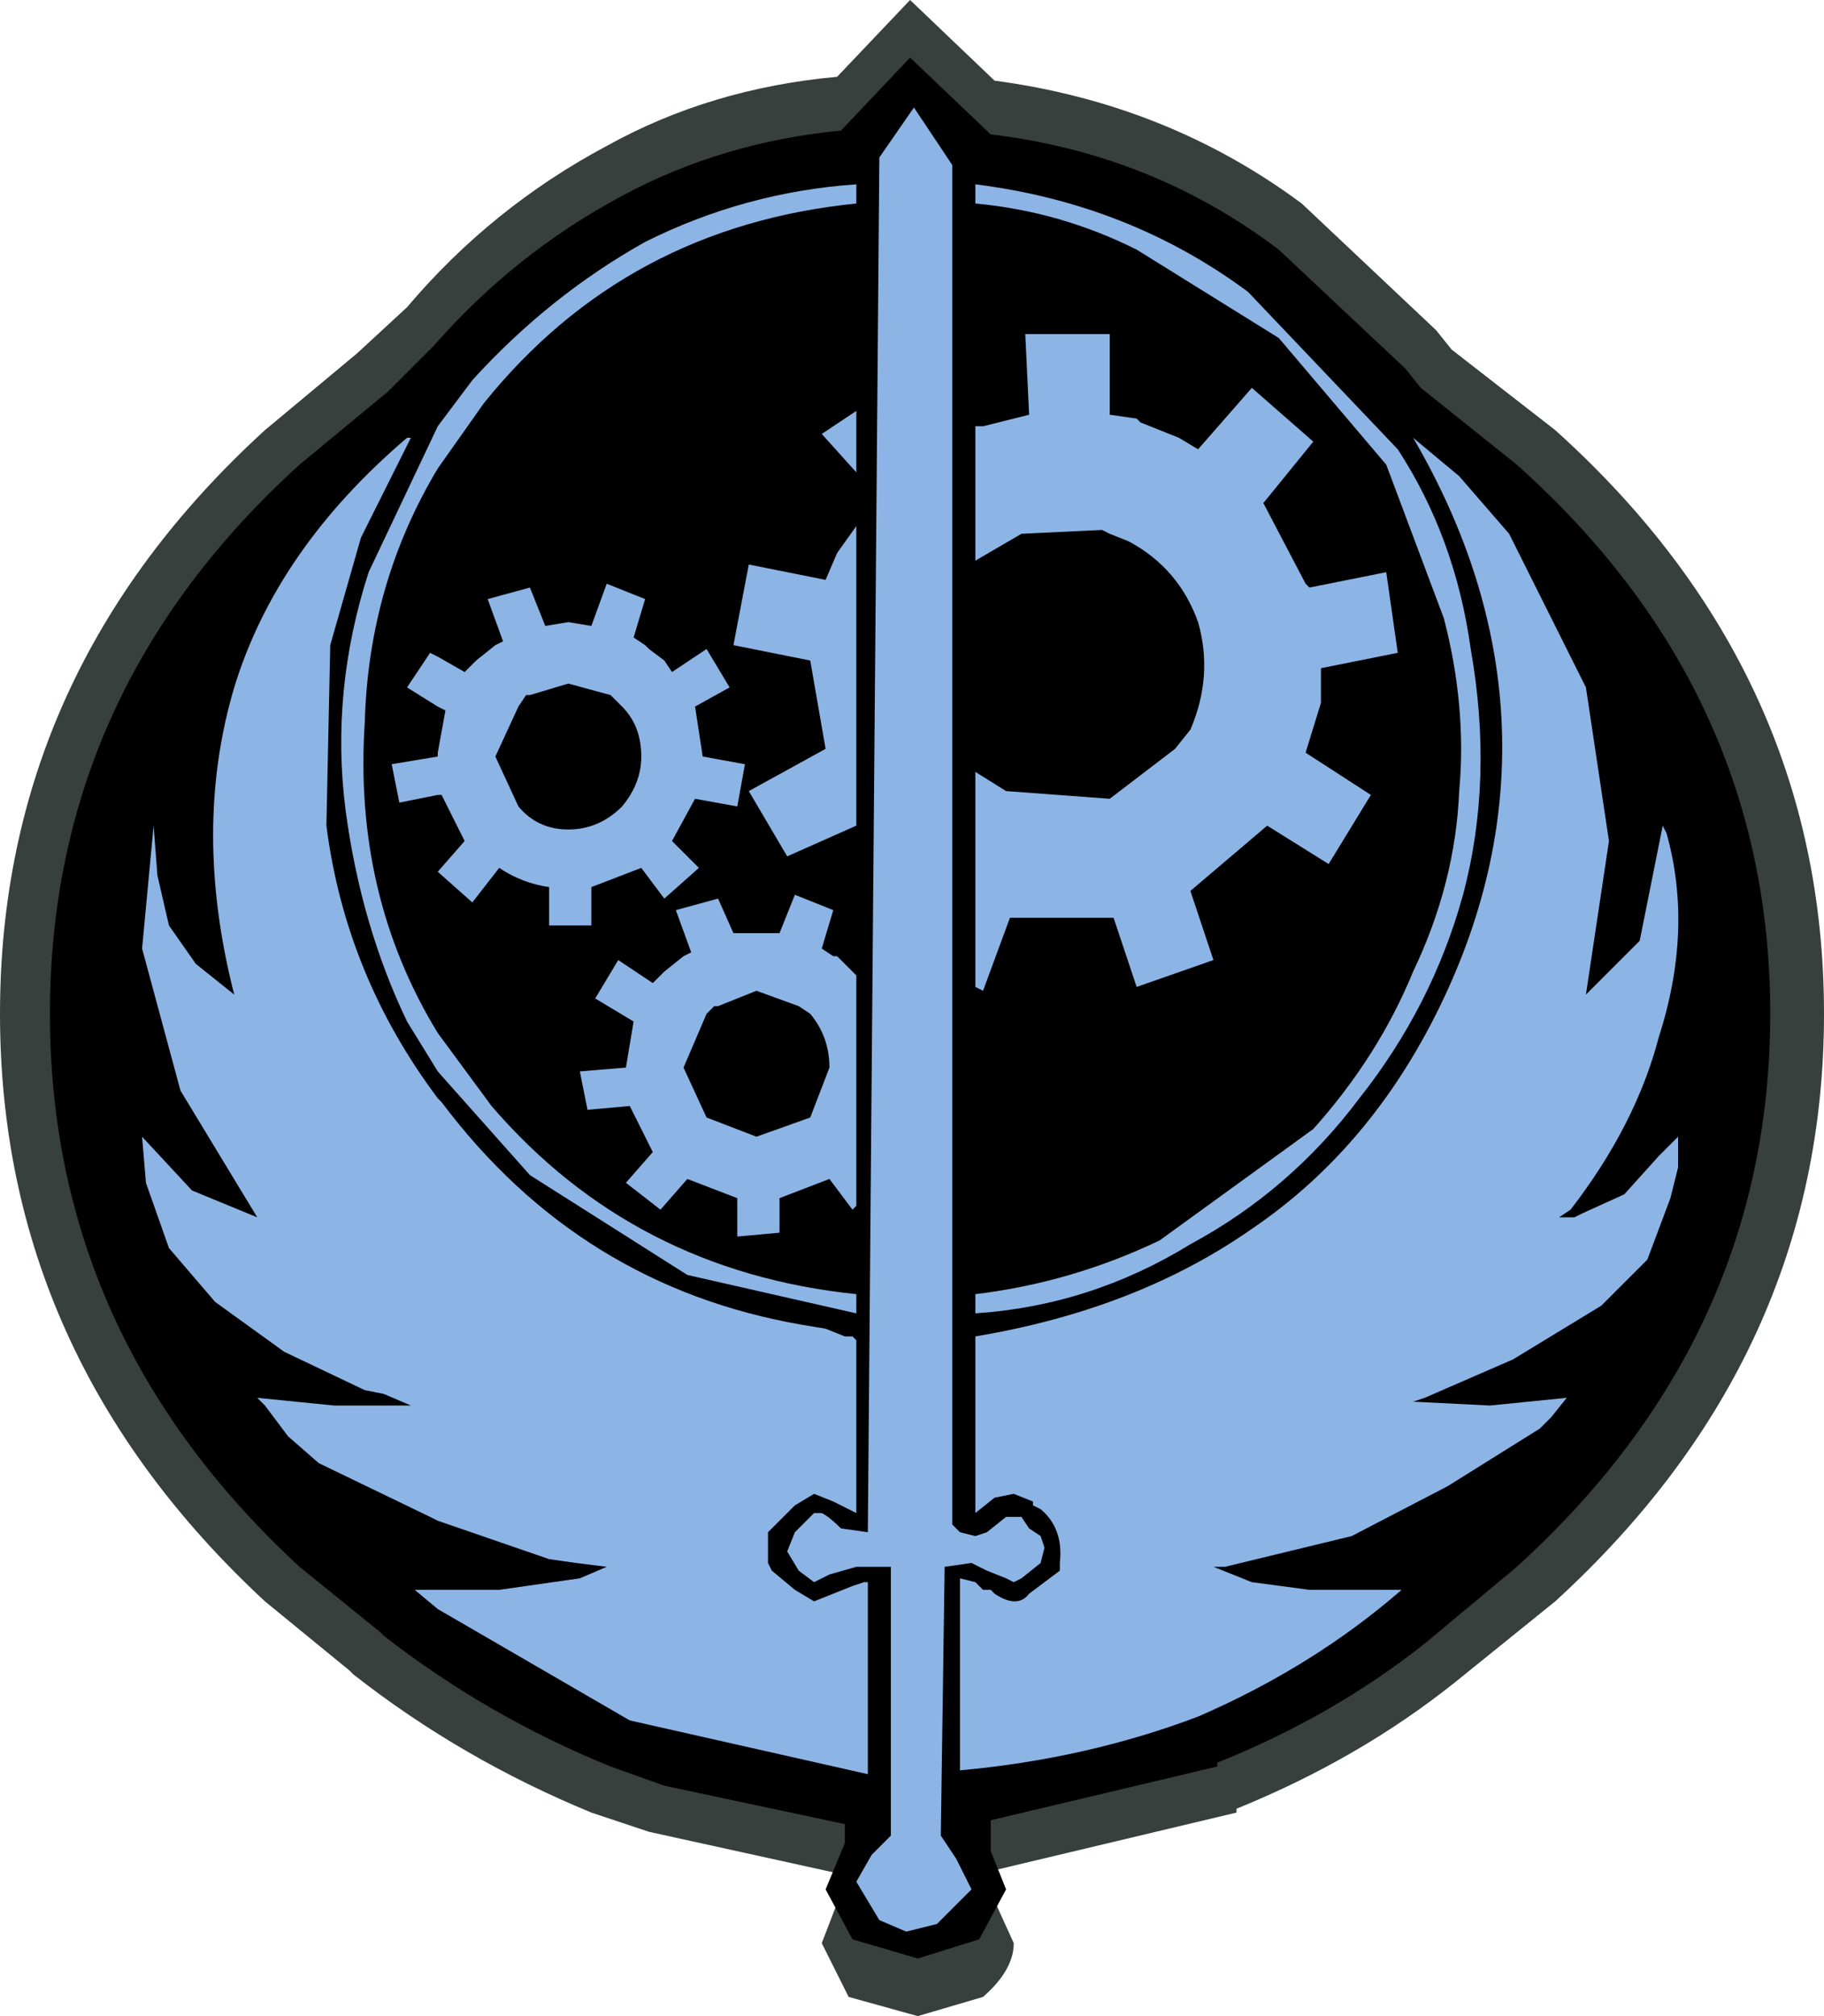 <?xml version="1.0" encoding="UTF-8" standalone="no"?>
<svg xmlns:xlink="http://www.w3.org/1999/xlink" height="26.25px" width="23.75px" xmlns="http://www.w3.org/2000/svg">
  <g transform="matrix(1.0, 0.0, 0.0, 1.0, 11.75, 13.15)">
    <use height="26.25" transform="matrix(1.0, 0.0, 0.0, 1.0, -11.75, -13.15)" width="23.75" xlink:href="#shape0"/>
  </g>
  <defs>
    <g id="shape0" transform="matrix(1.0, 0.0, 0.0, 1.0, 11.75, 13.15)">
      <path d="M-6.45 -9.15 Q-5.35 -10.45 -3.85 -11.25 -2.5 -12.0 -0.85 -12.15 L0.1 -13.15 1.2 -12.1 Q3.45 -11.8 5.2 -10.5 L6.95 -8.85 7.15 -8.6 8.5 -7.55 Q12.0 -4.4 12.0 0.05 12.0 4.5 8.5 7.7 L7.2 8.75 Q5.95 9.75 4.35 10.4 L4.35 10.45 1.2 11.2 1.2 11.6 1.45 12.15 Q1.45 12.5 1.05 12.85 L0.2 13.1 -0.7 12.85 -1.05 12.15 -0.8 11.5 -0.8 11.25 -3.3 10.7 -4.05 10.45 Q-5.75 9.75 -7.15 8.65 L-7.2 8.6 -8.3 7.7 Q-11.75 4.5 -11.75 0.05 -11.75 -4.4 -8.3 -7.55 L-7.1 -8.55 -6.45 -9.15" fill="#37403d" fill-rule="evenodd" stroke="none"/>
      <path d="M-6.1 -8.65 Q-5.05 -9.85 -3.65 -10.6 -2.35 -11.3 -0.8 -11.45 L0.1 -12.4 1.15 -11.4 Q3.25 -11.15 4.9 -9.9 L6.55 -8.35 6.75 -8.1 8.0 -7.1 Q11.3 -4.15 11.3 0.05 11.3 4.25 8.0 7.25 L6.8 8.25 Q5.6 9.2 4.1 9.8 L4.1 9.85 1.15 10.55 1.15 10.95 1.35 11.45 1.0 12.1 0.2 12.35 -0.65 12.1 -1.0 11.45 -0.75 10.85 -0.75 10.6 -3.1 10.1 -3.8 9.85 Q-5.4 9.2 -6.75 8.15 L-6.8 8.1 -7.85 7.25 Q-11.1 4.25 -11.1 0.05 -11.1 -4.15 -7.85 -7.1 L-6.7 -8.05 -6.1 -8.65" fill="#000000" fill-rule="evenodd" stroke="none"/>
      <path d="M0.75 9.9 L0.75 7.4 0.95 7.45 1.05 7.55 1.15 7.55 1.2 7.6 Q1.5 7.8 1.65 7.6 L2.05 7.3 2.05 7.2 Q2.1 6.75 1.8 6.5 L1.7 6.45 1.7 6.4 1.45 6.3 1.2 6.35 0.95 6.55 0.95 4.25 Q3.05 3.9 4.55 2.85 6.1 1.8 7.0 -0.05 7.9 -1.9 7.8 -3.8 7.7 -5.65 6.65 -7.45 L7.25 -6.95 7.9 -6.2 8.9 -4.2 9.2 -2.2 8.9 -0.2 9.6 -0.9 9.9 -2.4 9.95 -2.3 Q10.3 -1.05 9.85 0.35 9.55 1.5 8.7 2.6 L8.55 2.7 8.75 2.7 8.85 2.65 9.4 2.4 9.85 1.9 10.1 1.65 10.1 2.05 10.0 2.45 9.7 3.25 9.1 3.85 7.95 4.55 6.8 5.05 6.65 5.1 7.65 5.15 8.65 5.05 8.45 5.3 8.3 5.45 7.1 6.2 5.85 6.85 4.2 7.25 4.05 7.25 4.55 7.45 5.3 7.55 5.9 7.55 6.5 7.55 Q5.35 8.55 3.85 9.2 2.4 9.75 0.75 9.9 M0.15 -11.75 L0.65 -11.0 0.65 6.7 0.75 6.8 0.95 6.85 1.1 6.8 1.35 6.6 1.55 6.6 1.65 6.75 1.8 6.85 1.85 7.0 1.8 7.2 1.55 7.4 1.45 7.45 1.35 7.4 1.1 7.3 0.9 7.2 0.55 7.25 0.5 10.75 0.7 11.05 0.9 11.45 0.45 11.9 0.05 12.0 -0.3 11.85 -0.6 11.35 -0.4 11.0 -0.15 10.75 -0.15 7.25 -0.3 7.25 -0.6 7.25 -0.95 7.35 -1.05 7.4 -1.15 7.45 -1.35 7.3 -1.5 7.05 -1.4 6.8 -1.15 6.55 -1.05 6.55 Q-0.95 6.6 -0.8 6.75 L-0.45 6.8 -0.3 -11.1 0.15 -11.75 M0.95 3.95 L0.95 3.7 Q2.2 3.55 3.35 3.0 L5.35 1.55 Q6.2 0.6 6.65 -0.5 7.2 -1.65 7.25 -2.85 7.35 -3.95 7.05 -5.1 L6.3 -7.1 4.9 -8.75 3.05 -9.9 Q2.05 -10.4 0.95 -10.5 L0.95 -10.75 Q2.95 -10.5 4.5 -9.35 L6.45 -7.3 Q7.2 -6.15 7.4 -4.7 7.7 -3.0 7.3 -1.5 6.9 -0.05 5.95 1.15 5.05 2.35 3.75 3.05 2.45 3.85 0.95 3.95 M1.6 -8.8 L2.7 -8.8 2.7 -7.75 3.05 -7.7 3.1 -7.65 3.6 -7.45 3.85 -7.3 4.55 -8.1 5.35 -7.4 4.7 -6.6 5.25 -5.55 5.3 -5.5 6.3 -5.7 6.45 -4.65 5.45 -4.45 5.45 -4.0 5.25 -3.35 6.1 -2.8 5.55 -1.9 4.75 -2.4 3.75 -1.55 4.05 -0.65 3.05 -0.3 2.75 -1.2 1.4 -1.2 1.05 -0.25 0.95 -0.3 0.95 -3.1 1.35 -2.85 2.7 -2.75 3.55 -3.4 3.75 -3.65 Q4.05 -4.35 3.85 -5.05 3.6 -5.75 2.95 -6.1 L2.7 -6.2 2.6 -6.25 1.55 -6.2 0.95 -5.85 0.95 -7.6 1.05 -7.6 1.65 -7.75 1.6 -8.8 M-6.05 -7.6 L-5.6 -8.2 Q-4.6 -9.3 -3.35 -10.0 -2.05 -10.65 -0.6 -10.75 L-0.6 -10.5 Q-3.6 -10.2 -5.45 -7.9 L-6.05 -7.05 Q-6.95 -5.55 -7.0 -3.75 -7.15 -1.5 -6.05 0.3 L-5.35 1.25 Q-3.5 3.4 -0.6 3.7 L-0.6 3.95 -2.8 3.45 -4.85 2.15 -6.05 0.8 -6.45 0.15 Q-7.05 -1.1 -7.25 -2.6 -7.45 -4.15 -6.95 -5.7 L-6.05 -7.6 -6.05 -7.05 -6.05 -7.6 M-1.05 -7.5 L-0.6 -7.8 -0.6 -7.0 -1.05 -7.5 M-6.05 6.65 L-6.15 6.6 -7.6 5.9 -8.0 5.55 -8.3 5.15 -8.35 5.1 -8.4 5.05 -7.4 5.15 -6.4 5.15 -6.75 5.0 -7.0 4.95 -8.05 4.45 -8.95 3.8 -9.55 3.1 -9.85 2.25 -9.9 1.65 -9.25 2.35 -8.4 2.7 -9.4 1.05 -9.9 -0.8 -9.75 -2.4 -9.7 -1.75 -9.55 -1.1 -9.2 -0.6 -8.7 -0.2 Q-9.25 -2.35 -8.7 -4.2 -8.15 -6.0 -6.45 -7.45 L-6.4 -7.45 -6.45 -7.35 -7.05 -6.15 -7.45 -4.75 -7.5 -2.4 Q-7.25 -0.45 -6.05 1.15 L-6.0 1.2 Q-4.2 3.6 -1.3 4.1 L-1.0 4.15 -0.75 4.25 -0.65 4.25 -0.6 4.3 -0.6 6.5 -0.6 6.55 -0.9 6.4 -1.15 6.3 -1.4 6.45 -1.45 6.5 -1.75 6.8 -1.75 7.2 -1.7 7.3 -1.4 7.55 -1.15 7.7 -0.9 7.6 -0.65 7.5 -0.5 7.45 -0.45 7.45 -0.45 9.95 -3.55 9.25 -6.05 7.8 -6.35 7.55 -6.05 7.55 -5.25 7.55 -4.2 7.4 -3.85 7.25 -4.25 7.2 -4.6 7.15 -6.05 6.65 -6.05 1.15 -6.05 6.65 M-6.05 -4.6 L-5.7 -4.4 -5.55 -4.55 -5.3 -4.75 -5.2 -4.8 -5.4 -5.35 -4.85 -5.5 -4.65 -5.0 -4.35 -5.05 -4.05 -5.0 -3.85 -5.55 -3.35 -5.35 -3.5 -4.85 -3.35 -4.75 -3.3 -4.7 -3.1 -4.55 -3.0 -4.4 -2.55 -4.7 -2.25 -4.2 -2.7 -3.95 -2.6 -3.3 -2.05 -3.2 -2.15 -2.65 -2.7 -2.75 -3.0 -2.2 -2.65 -1.85 -3.1 -1.45 -3.4 -1.85 -4.05 -1.6 -4.05 -1.1 -4.6 -1.1 -4.6 -1.6 Q-4.95 -1.65 -5.25 -1.85 L-5.6 -1.4 -6.05 -1.8 -5.7 -2.2 -6.0 -2.8 -6.05 -2.8 -6.55 -2.7 -6.65 -3.2 -6.05 -3.3 -6.05 -3.35 -5.95 -3.9 -6.05 -3.95 -6.45 -4.2 -6.15 -4.65 -6.05 -4.6 -6.05 -3.95 -6.05 -4.6 M-6.05 -2.8 L-6.05 -3.3 -6.05 -2.8 M-1.5 -2.0 L-2.0 -2.85 -1.0 -3.4 -1.2 -4.55 -2.2 -4.75 -2.0 -5.8 -1.0 -5.6 -0.85 -5.95 -0.6 -6.3 -0.6 -2.4 -1.5 -2.0 M-3.4 -3.3 Q-3.4 -3.7 -3.65 -3.95 L-3.8 -4.1 -4.35 -4.25 -4.85 -4.1 -4.9 -4.1 -5.0 -3.95 -5.3 -3.3 -5.0 -2.65 Q-4.75 -2.35 -4.35 -2.35 -3.95 -2.35 -3.65 -2.65 -3.4 -2.95 -3.4 -3.3 M-1.4 -1.5 L-0.9 -1.3 -1.05 -0.8 -0.9 -0.7 -0.85 -0.7 -0.65 -0.5 -0.6 -0.45 -0.6 2.55 -0.65 2.6 -0.95 2.2 -1.6 2.45 -1.6 2.9 -2.15 2.95 -2.15 2.45 -2.8 2.2 -3.15 2.6 -3.6 2.25 -3.25 1.85 -3.55 1.25 -4.1 1.3 -4.2 0.8 -3.6 0.75 -3.5 0.15 -4.0 -0.15 -3.7 -0.65 -3.25 -0.35 -3.1 -0.5 -2.85 -0.7 -2.75 -0.75 -2.95 -1.3 -2.4 -1.45 -2.2 -1.0 -1.9 -1.0 -1.6 -1.0 -1.4 -1.5 M-0.95 0.75 Q-0.95 0.35 -1.2 0.05 L-1.35 -0.05 -1.9 -0.25 -2.4 -0.05 -2.45 -0.05 -2.55 0.05 -2.85 0.75 -2.55 1.4 -1.9 1.65 -1.2 1.4 -0.95 0.75 M-6.05 7.8 L-6.05 7.55 -6.05 7.8 M-6.05 0.8 L-6.05 0.3 -6.05 0.8" fill="#8cb5e6" fill-rule="evenodd" stroke="none"/>
    </g>
  </defs>
</svg>
